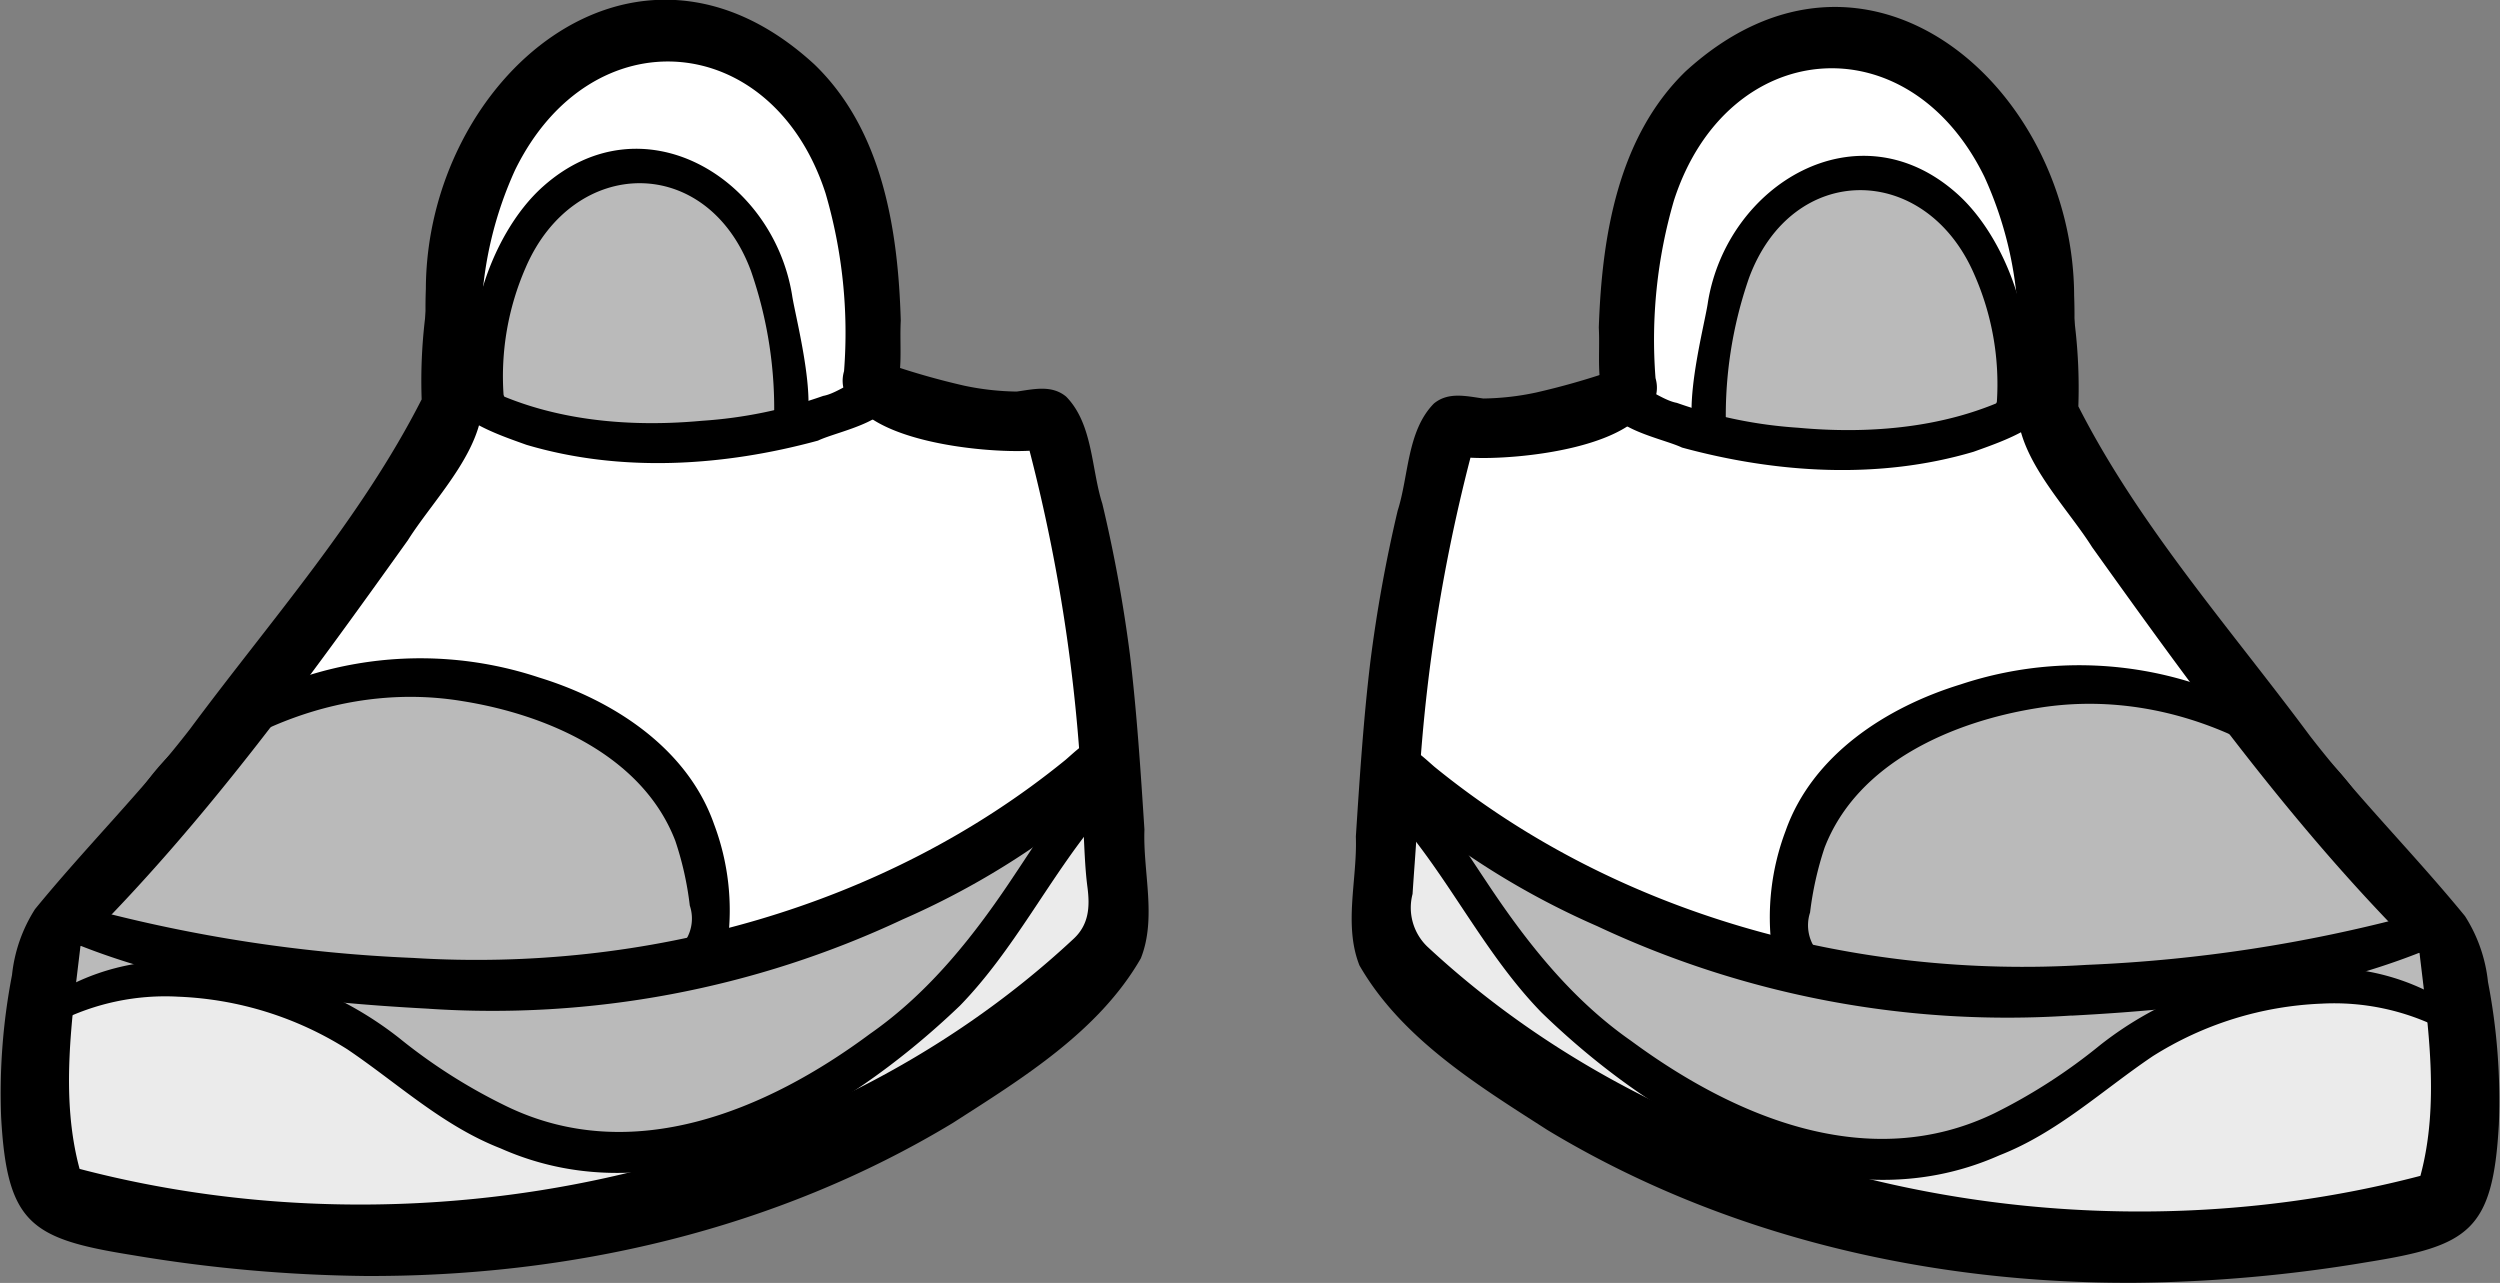 <svg xmlns="http://www.w3.org/2000/svg" viewBox="0 0 172.77 88.66"><rect x="0" y="0" width="172.77" height="88.66" fill="#808080" stroke="none"/><defs><style>.cls-1{fill:#fff;}.cls-2{fill:#ebebeb;}.cls-3{fill:#bababa;}</style></defs><g id="Layer_2" data-name="Layer 2"><g id="Layer_121_copy" data-name="Layer 121 copy"><g id="Layer_129" data-name="Layer 129"><path class="cls-1" d="M32.21,25.26C34.36,20,32.07,13.65,35,8.8S43.87.6,49.32,2.12a14.52,14.52,0,0,1,4.76,2.51c3,2.3,5.58,5.5,6.28,9.25s-.56,7.91,0,11.82a1.62,1.62,0,0,0,.42,1,1.89,1.89,0,0,0,1,.33,72.28,72.28,0,0,1,9.8,1.83,3.08,3.08,0,0,1,1.49.7,3.19,3.19,0,0,1,.66,2l2.54,29.59A8.81,8.81,0,0,1,76,65c-.67,1.82-2.44,3-4.1,4C61.82,75,51.18,80.35,39.76,83.25S16,86.48,4.94,82.55a3.17,3.17,0,0,1-1.25-.68,3.27,3.27,0,0,1-.59-2.33l.1-9.31A9.25,9.25,0,0,1,4,65.83a9.31,9.31,0,0,1,1.69-2C17.09,52.37,27.27,37.27,32.21,25.26Z"/><path class="cls-2" d="M33.76,27.48a30.26,30.26,0,0,1,.89-7.36,11.23,11.23,0,0,1,4-6.11A13.39,13.39,0,0,1,43.83,12a6,6,0,0,1,2.42-.15,5.75,5.75,0,0,1,2.92,1.93A19.2,19.2,0,0,1,54.07,29c-3.2.07-6.34,1.15-9.54,1.1a27.56,27.56,0,0,1-6-1A16.84,16.84,0,0,1,33.76,27.48Z"/><path class="cls-2" d="M4.79,69.47c4.59-2.06,10-3.78,14.51-1.57A23.91,23.91,0,0,1,24,71.41,42.76,42.76,0,0,0,39.3,79.63a15.43,15.43,0,0,0,5.12.79,14.88,14.88,0,0,0,5.73-1.77C55.6,76,60.33,72,65,68.11a26.25,26.25,0,0,0,5-5c1.35-2,2.13-4.29,3.34-6.35.25-.41.63-.86,1.1-.78s.55.38.72.67a18,18,0,0,1,2.38,8.17,2.36,2.36,0,0,1-.14,1.06,2.41,2.41,0,0,1-.8.82A116.47,116.47,0,0,1,44.41,83.36a53.2,53.2,0,0,1-14.13,3,68.87,68.87,0,0,1-11.82-.79A76.16,76.16,0,0,1,3.53,82.65a1.69,1.69,0,0,1-.88-.53,1.7,1.7,0,0,1-.2-1C2.42,77.59,2.39,74,4.79,69.47Z"/><path class="cls-3" d="M15.61,50.28A82.86,82.86,0,0,1,31,47.58a25.18,25.18,0,0,1,5.49,0A14.58,14.58,0,0,1,49,62.18a4.09,4.09,0,0,1-1.21,3.3,4.62,4.62,0,0,1-2,.7,90.87,90.87,0,0,1-34.67-.09c-1.87-.37-3.9-.91-5-2.49a1.75,1.75,0,0,1-.37-1.2,2.37,2.37,0,0,1,.51-1C9.43,57.28,11.57,51.4,15.61,50.28Z"/><path class="cls-3" d="M3.3,69.21a74.25,74.25,0,0,1,8.81-2.35,11.85,11.85,0,0,0-6.65-3.24,1.08,1.08,0,0,0-.9.16,1.16,1.16,0,0,0-.25.78A11.12,11.12,0,0,1,3.3,69.21Z"/><path class="cls-3" d="M21.13,69.07a8.41,8.41,0,0,1,3.5,2.39c1.92,1.93,3.7,4.05,6,5.52,3.73,2.38,8.37,2.73,12.79,3a24.24,24.24,0,0,0,6.08-.13c3.64-.7,6.73-3,9.6-5.35,6.44-5.25,12.78-11.31,15.27-19.23A78.41,78.41,0,0,1,32.88,69,38.78,38.78,0,0,1,19.82,67.6C20.68,68.88,21.79,70,21.13,69.07Z"/><path class="cls-3" d="M34,27.21a31.86,31.86,0,0,1,1-7.68,11.11,11.11,0,0,1,4.34-6.25,12.5,12.5,0,0,1,4.37-1.6,9.61,9.61,0,0,1,4.1-.07A8,8,0,0,1,53,16.67a23.7,23.7,0,0,1,1.2,7.4l.26,4.74a32.92,32.92,0,0,1-19.48-.21C34.05,28.31,33.11,27.93,34,27.21Z"/></g><path d="M31.35,28.58c-2-1.15-2-6.48-1.92-8.62C29.48,5.51,43.82-7,56.28,4.45,61,9,62.07,15.9,62.25,22.16c-.1,1.9.22,3.74-.55,5.38-1.39,2-4,.29-3.37-1.89a34.32,34.32,0,0,0-1.28-12.3C53.38,2.05,40.87,1,35.6,11.74a26.05,26.05,0,0,0-2.33,9.72C32.83,23.12,34.2,29.36,31.35,28.58Z"/><path d="M25.16,88.18a103.12,103.12,0,0,1-16-1.44c-7-1.12-8.67-2.14-9.08-9.5a43,43,0,0,1,.75-9.86,10.47,10.47,0,0,1,1.59-4.55c3.51-4.29,7.35-8.1,10.72-12.46,5.51-7.43,11.8-14.51,16-22.77a36.34,36.34,0,0,1,1.28-10.92,1.25,1.25,0,1,1,2.48,0c-.48,3.37-.74,6.85.36,10.11.71,3.81-3.16,7.5-5.07,10.54-7,9.79-14.06,19.57-22.63,28.06-.6,5.09-1.4,10.42-.06,15.39,23.42,6.14,50.77.79,68.65-15.86,1.11-1,1.18-2.25,1-3.62s-.21-2.87-.29-4.27a117.71,117.71,0,0,0-3.71-25.88c-3.17.18-12-.67-12.59-4.48,0-1.48,1.69-2,2.89-1.49a51.55,51.55,0,0,0,5.17,1.47,18.62,18.62,0,0,0,3.64.41c1.17-.16,2.42-.48,3.42.35,1.86,1.9,1.73,5,2.5,7.4a100,100,0,0,1,1.91,10.45c.48,4,.74,8.07,1,12.07-.11,2.94.86,6.11-.25,8.9-2.91,5.06-8.2,8.3-13,11.38C53.61,85,39.34,88.26,25.16,88.18Z"/><path d="M36.38,30.74c-2.26-.81-5.21-1.79-6.12-4.23a.89.89,0,0,1,.9-1.09c5,3.46,11.4,4.21,17.35,3.66a31.21,31.21,0,0,0,8.38-1.72c1.46-.26,3.32-2.35,4.55-.73C62.6,29,58,29.74,56.53,30.45,50,32.23,42.91,32.68,36.38,30.74Z"/><path d="M54.32,30.52a1.14,1.14,0,0,1-.83-1.37A29,29,0,0,0,51.9,18.73c-3-8.11-12.24-8-15.58-.22a18.75,18.75,0,0,0-1.52,8.77,1,1,0,0,1-1.43,1.23c-2-4.78.35-12.25,4.18-15.64,6.83-6.06,15.86-.63,17.19,7.53C55,22.19,57.4,30.88,54.32,30.52Z"/><path d="M29.62,69.71c-8.27-.44-16.75-1.39-24.48-4.52C3,64.35,3.82,62,6.07,62.77A103.46,103.46,0,0,0,28.55,66.2c16,1,32.55-3.47,45.09-13.69,1-.86,2.32-2.27,3.63-1.15,1.37,1.41-.31,3-1.46,3.85A55.28,55.28,0,0,1,62.4,63.53a66.66,66.66,0,0,1-32.81,6.18Z"/><path d="M34.59,79.36c-4-1.56-7.1-4.49-10.58-6.84a23.6,23.6,0,0,0-11.68-3.64A16.39,16.39,0,0,0,4,70.63c-.51.26-1.39.82-1.76.06s.54-1.28,1-1.67a15.66,15.66,0,0,1,10-2.56,24.78,24.78,0,0,1,14.35,5.28A38.3,38.3,0,0,0,35,76.45c8.68,4.21,18,.29,25.12-5,4.12-2.87,7.24-6.83,10-11,1.09-1.62,2.12-3.29,3.36-4.8a1.4,1.4,0,0,1,2-.6,1.24,1.24,0,0,1,.38,1.58c-3.4,4.11-5.76,9-9.52,12.87C58.13,77.36,45.94,84.4,34.59,79.36Z"/><path d="M47.3,67.27a1.45,1.45,0,0,1-.21-1.9,2.82,2.82,0,0,0,.58-2.79,22,22,0,0,0-1-4.47c-2.27-5.9-8.88-8.72-14.67-9.65-8-1.34-16,1.9-21.6,7.5-.3.27-.89.28-1-.18s.21-1,.43-1.31A15.89,15.89,0,0,1,13.05,51a26,26,0,0,1,24.2-4.18c5.12,1.57,10.24,4.87,12.09,10.12a16.88,16.88,0,0,1,.94,8.23C50.13,66.57,48.77,68.5,47.3,67.27Z"/><g id="Layer_129_copy" data-name="Layer 129 copy"><path class="cls-1" d="M140.56,25.74c-2.15-5.23.14-11.61-2.78-16.47S128.9,1.08,123.45,2.6a14.52,14.52,0,0,0-4.76,2.51c-3,2.3-5.58,5.5-6.28,9.25s.56,7.91,0,11.82a1.62,1.62,0,0,1-.42,1,1.8,1.8,0,0,1-1,.32,73.89,73.89,0,0,0-9.8,1.84,3.08,3.08,0,0,0-1.49.7,3.19,3.19,0,0,0-.66,2L96.5,61.69a8.81,8.81,0,0,0,.23,3.76c.67,1.82,2.44,3,4.1,4,10.12,6,20.76,11.42,32.18,14.32S156.73,87,167.83,83a3.17,3.17,0,0,0,1.25-.68,3.22,3.22,0,0,0,.58-2.33l-.09-9.31a9.23,9.23,0,0,0-.78-4.4,9.31,9.31,0,0,0-1.69-2C155.68,52.85,145.5,37.75,140.56,25.74Z"/><path class="cls-2" d="M139,28a30.26,30.26,0,0,0-.89-7.36,11.23,11.23,0,0,0-4-6.11,13.24,13.24,0,0,0-5.2-2.06,6,6,0,0,0-2.42-.15,5.75,5.75,0,0,0-2.92,1.93,19.2,19.2,0,0,0-4.9,15.26c3.2.07,6.34,1.15,9.54,1.1a27.56,27.56,0,0,0,6-1A17.15,17.15,0,0,0,139,28Z"/><path class="cls-2" d="M168,69.94c-4.59-2-10-3.77-14.51-1.56a23.91,23.91,0,0,0-4.72,3.51,42.76,42.76,0,0,1-15.28,8.22,15.47,15.47,0,0,1-5.12.79,14.83,14.83,0,0,1-5.73-1.77c-5.45-2.69-10.18-6.63-14.84-10.54a25.74,25.74,0,0,1-5-5c-1.35-2-2.13-4.28-3.34-6.34-.25-.41-.63-.86-1.1-.78s-.55.38-.72.67a18,18,0,0,0-2.38,8.17,2.36,2.36,0,0,0,.14,1.06,2.41,2.41,0,0,0,.8.82,116.33,116.33,0,0,0,32.17,16.66,53.2,53.2,0,0,0,14.13,3,68.87,68.87,0,0,0,11.82-.79,76.16,76.16,0,0,0,14.93-2.93,1.26,1.26,0,0,0,1.08-1.5C170.35,78.07,170.38,74.52,168,69.94Z"/><path class="cls-3" d="M157.15,50.76a82.61,82.61,0,0,0-15.37-2.7,25.18,25.18,0,0,0-5.49,0,14.56,14.56,0,0,0-12.48,14.56A4.09,4.09,0,0,0,125,66a4.62,4.62,0,0,0,2,.7,90.87,90.87,0,0,0,34.67-.09c1.87-.37,3.9-.91,5-2.49a1.75,1.75,0,0,0,.37-1.2,2.37,2.37,0,0,0-.51-1C163.34,57.76,161.2,51.88,157.15,50.76Z"/><path class="cls-3" d="M169.47,69.69a74.25,74.25,0,0,0-8.81-2.35,11.85,11.85,0,0,1,6.65-3.24,1.08,1.08,0,0,1,.9.16,1.16,1.16,0,0,1,.25.78A11.12,11.12,0,0,0,169.47,69.69Z"/><path class="cls-3" d="M151.64,69.55a8.41,8.41,0,0,0-3.5,2.39c-1.92,1.93-3.7,4-6,5.52-3.73,2.38-8.37,2.73-12.79,3a24.24,24.24,0,0,1-6.08-.13c-3.64-.7-6.73-3-9.6-5.35-6.44-5.25-12.78-11.31-15.27-19.23a78.41,78.41,0,0,0,41.48,13.72A38.78,38.78,0,0,0,153,68.08C152.09,69.36,151,70.48,151.64,69.55Z"/><path class="cls-3" d="M138.82,27.68a32.5,32.5,0,0,0-1-7.68,11.12,11.12,0,0,0-4.34-6.24,12.5,12.5,0,0,0-4.37-1.6,9.46,9.46,0,0,0-4.1-.07,8,8,0,0,0-5.18,5.06,23.7,23.7,0,0,0-1.2,7.4l-.26,4.74a32.92,32.92,0,0,0,19.48-.21C138.72,28.79,139.66,28.41,138.82,27.68Z"/></g><path d="M141.42,29.06c2-1.15,2-6.48,1.92-8.62C143.29,6,129-6.48,116.49,4.93c-4.7,4.56-5.79,11.45-6,17.71.1,1.9-.22,3.74.55,5.38,1.39,2,4,.29,3.37-1.89a34.32,34.32,0,0,1,1.28-12.3c3.67-11.3,16.18-12.38,21.45-1.61a26.05,26.05,0,0,1,2.33,9.72C139.93,23.6,138.57,29.84,141.42,29.06Z"/><path d="M147.61,88.65a101.9,101.9,0,0,0,16-1.43c7-1.12,8.67-2.14,9.08-9.5a43,43,0,0,0-.75-9.86,10.47,10.47,0,0,0-1.59-4.55c-3.51-4.29-7.35-8.1-10.72-12.46-5.51-7.43-11.8-14.51-16-22.77a36.34,36.34,0,0,0-1.28-10.92,1.25,1.25,0,1,0-2.48,0c.48,3.37.74,6.85-.36,10.11-.71,3.81,3.16,7.5,5.07,10.54,7,9.79,14.06,19.57,22.63,28.06.6,5.09,1.4,10.42.06,15.39-23.42,6.14-50.77.79-68.65-15.86a3.73,3.73,0,0,1-1-3.62c.09-1.43.21-2.87.29-4.27a117.71,117.71,0,0,1,3.71-25.88c3.17.18,12-.67,12.59-4.48,0-1.48-1.69-2-2.89-1.49a51,51,0,0,1-5.18,1.47,18.44,18.44,0,0,1-3.63.41c-1.17-.16-2.42-.48-3.42.35-1.86,1.9-1.73,5-2.5,7.4A100,100,0,0,0,94.7,45.75c-.48,4-.74,8.07-1,12.07.11,2.94-.86,6.1.25,8.9,2.91,5.06,8.2,8.3,13,11.38C119.16,85.47,133.43,88.74,147.61,88.65Z"/><path d="M136.39,31.22c2.26-.81,5.21-1.8,6.11-4.23a.88.88,0,0,0-.89-1.09c-5,3.46-11.4,4.21-17.35,3.66a31.13,31.13,0,0,1-8.38-1.72c-1.46-.26-3.33-2.35-4.55-.73-1.16,2.36,3.42,3.11,4.91,3.82C122.77,32.71,129.86,33.16,136.39,31.22Z"/><path d="M118.45,31a1.14,1.14,0,0,0,.83-1.37,29,29,0,0,1,1.59-10.42c3-8.11,12.24-8,15.58-.22A18.75,18.75,0,0,1,138,27.76,1,1,0,0,0,139.4,29c2-4.78-.35-12.25-4.18-15.64-6.83-6.06-15.86-.64-17.19,7.53C117.79,22.67,115.37,31.36,118.45,31Z"/><path d="M143.15,70.19c8.26-.44,16.75-1.39,24.48-4.52,2.16-.84,1.32-3.25-.94-2.42a103.27,103.27,0,0,1-22.48,3.43c-16,1-32.54-3.47-45.08-13.69-1-.86-2.32-2.27-3.63-1.15-1.37,1.41.31,3,1.46,3.85A55.28,55.28,0,0,0,110.37,64a66.66,66.66,0,0,0,32.81,6.18Z"/><path d="M138.18,79.84c4-1.56,7.1-4.49,10.58-6.84a23.6,23.6,0,0,1,11.68-3.64,16.39,16.39,0,0,1,8.29,1.75c.51.26,1.39.82,1.76.06s-.54-1.28-1-1.67a15.66,15.66,0,0,0-10-2.56,24.78,24.78,0,0,0-14.35,5.28,38.79,38.79,0,0,1-7.3,4.71c-8.68,4.21-17.95.29-25.12-5-4.12-2.87-7.24-6.83-10-11-1.09-1.62-2.13-3.29-3.36-4.8a1.4,1.4,0,0,0-2-.6A1.22,1.22,0,0,0,97,57.09c3.4,4.1,5.76,9,9.52,12.87C114.64,77.84,126.83,84.88,138.18,79.84Z"/><path d="M125.47,67.75a1.46,1.46,0,0,0,.21-1.9,2.85,2.85,0,0,1-.59-2.79,22.74,22.74,0,0,1,1-4.47c2.27-5.9,8.88-8.72,14.67-9.65,8-1.34,16,1.9,21.59,7.49.31.28.9.29,1-.17s-.21-.95-.43-1.31a16.13,16.13,0,0,0-3.23-3.47,26,26,0,0,0-24.2-4.18c-5.12,1.57-10.24,4.87-12.09,10.12a16.88,16.88,0,0,0-.94,8.23C122.64,67.05,124,69,125.47,67.75Z"/></g></g></svg>
